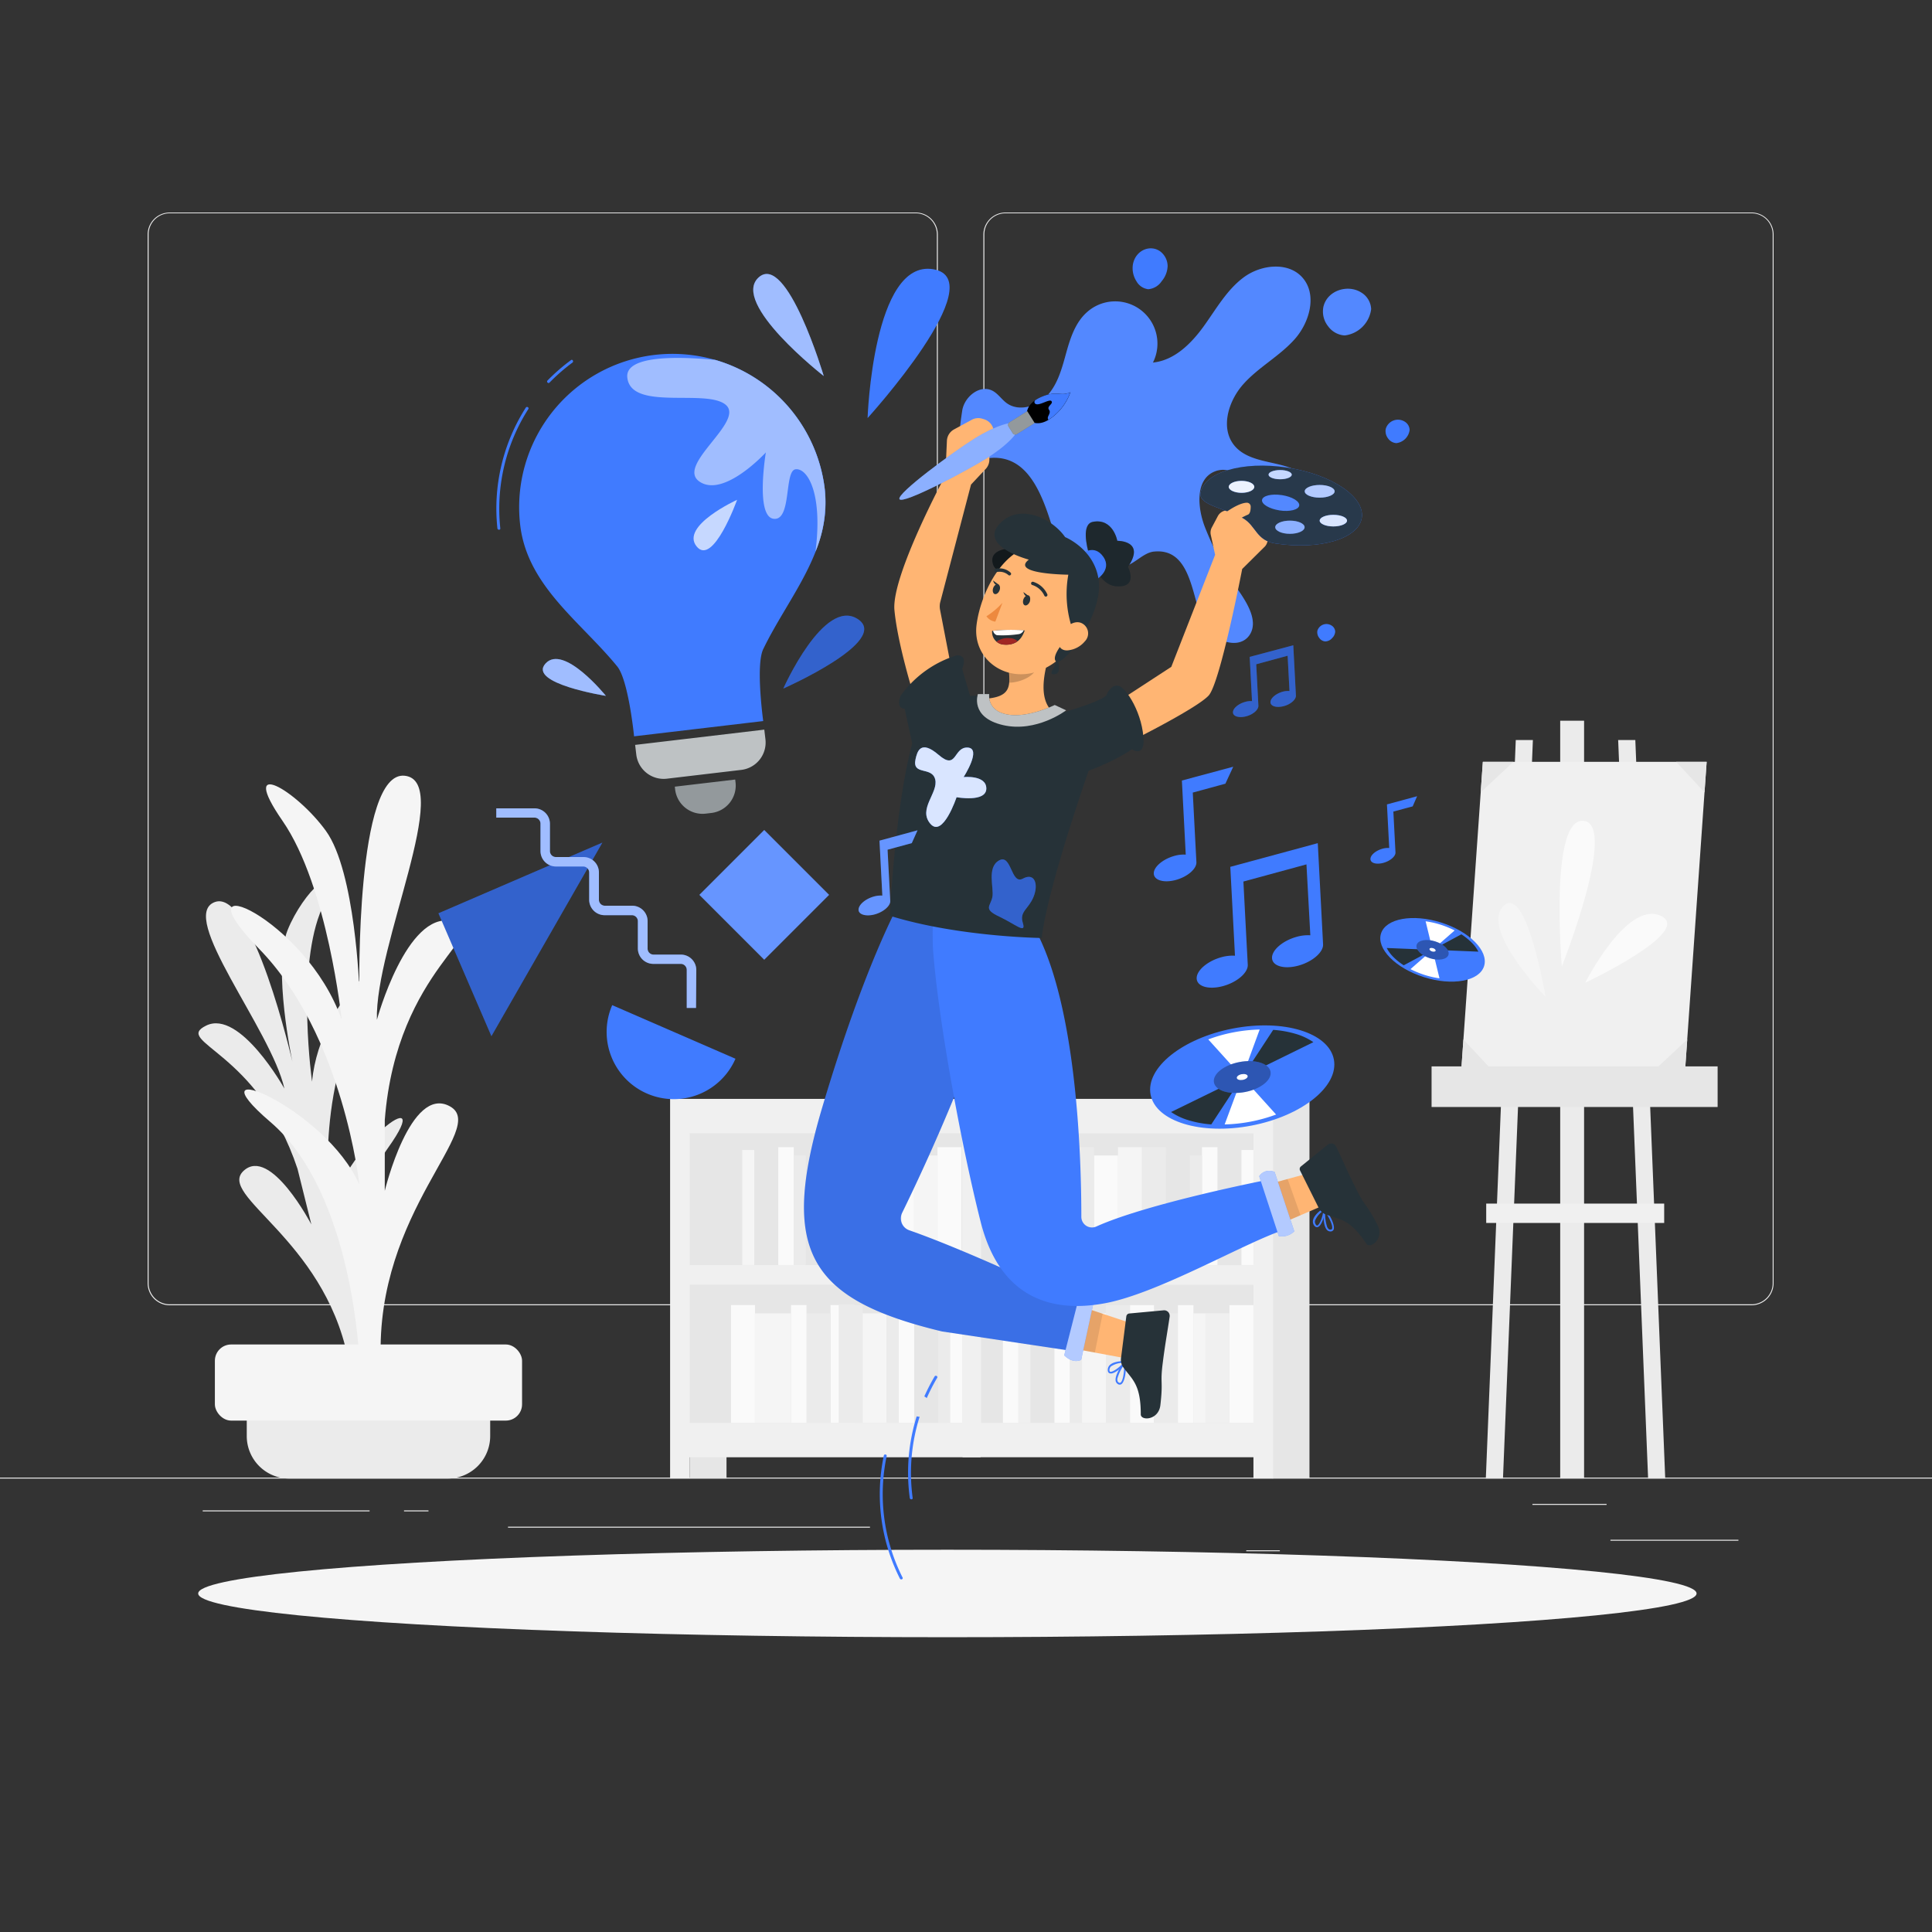 <svg xmlns="http://www.w3.org/2000/svg" viewBox="0 0 500 500"><rect x="0" y="0" width="500" height="500" fill="#333333" stroke="none"/><g id="freepik--background-complete--inject-71"><rect x="416.78" y="398.49" width="33.12" height="0.25" style="fill:#ebebeb"></rect><rect x="322.53" y="401.21" width="8.69" height="0.25" style="fill:#ebebeb"></rect><rect x="396.59" y="389.21" width="19.19" height="0.25" style="fill:#ebebeb"></rect><rect x="52.46" y="390.89" width="43.19" height="0.25" style="fill:#ebebeb"></rect><rect x="104.56" y="390.89" width="6.33" height="0.25" style="fill:#ebebeb"></rect><rect x="131.47" y="395.11" width="93.68" height="0.25" style="fill:#ebebeb"></rect><path d="M237,337.8H43.92a5.71,5.71,0,0,1-5.71-5.71V60.66A5.71,5.71,0,0,1,43.92,55H237a5.71,5.71,0,0,1,5.71,5.71V332.09A5.71,5.71,0,0,1,237,337.8ZM43.92,55.2a5.47,5.47,0,0,0-5.46,5.46V332.09a5.47,5.47,0,0,0,5.46,5.46H237a5.47,5.47,0,0,0,5.46-5.46V60.66A5.47,5.47,0,0,0,237,55.2Z" style="fill:#ebebeb"></path><path d="M453.31,337.8H260.21a5.72,5.72,0,0,1-5.71-5.71V60.66A5.72,5.72,0,0,1,260.21,55h193.1A5.71,5.71,0,0,1,459,60.66V332.09A5.71,5.71,0,0,1,453.31,337.8ZM260.21,55.2a5.47,5.47,0,0,0-5.46,5.46V332.09a5.47,5.47,0,0,0,5.46,5.46h193.1a5.47,5.47,0,0,0,5.46-5.46V60.66a5.47,5.47,0,0,0-5.46-5.46Z" style="fill:#ebebeb"></path><rect y="382.4" width="500" height="0.25" style="fill:#ebebeb"></rect><rect x="251.51" y="290.46" width="75.81" height="81.59" style="fill:#e6e6e6"></rect><rect x="329.36" y="284.39" width="9.53" height="98.25" style="fill:#e6e6e6"></rect><rect x="263.57" y="296.89" width="6.21" height="30.49" style="fill:#fafafa"></rect><rect x="289.33" y="296.89" width="6.21" height="30.49" style="fill:#f5f5f5"></rect><rect x="269.78" y="299.03" width="6.21" height="28.35" style="fill:#f5f5f5"></rect><rect x="283.12" y="299.03" width="6.21" height="28.35" style="fill:#fafafa"></rect><rect x="279.1" y="296.89" width="4.01" height="30.49" style="fill:#ebebeb"></rect><rect x="276" y="299.03" width="3.11" height="28.35" style="fill:#fafafa"></rect><rect x="295.54" y="296.89" width="6.21" height="30.49" style="fill:#ebebeb"></rect><rect x="301.75" y="299.03" width="6.21" height="28.35" style="fill:#e6e6e6"></rect><rect x="315.08" y="299.03" width="6.21" height="28.35" style="fill:#e6e6e6"></rect><rect x="311.07" y="296.89" width="4.01" height="30.49" style="fill:#fafafa"></rect><rect x="307.96" y="299.03" width="3.11" height="28.35" style="fill:#ebebeb"></rect><rect x="321.29" y="297.61" width="3.11" height="29.77" style="fill:#fafafa"></rect><rect x="318.19" y="337.75" width="6.21" height="30.49" transform="translate(642.58 706) rotate(180)" style="fill:#fafafa"></rect><rect x="292.43" y="337.75" width="6.21" height="30.49" transform="translate(591.08 706) rotate(180)" style="fill:#fafafa"></rect><rect x="311.98" y="339.9" width="6.21" height="28.35" transform="translate(630.16 708.14) rotate(180)" style="fill:#f0f0f0"></rect><rect x="298.64" y="339.9" width="6.21" height="28.35" transform="translate(603.5 708.14) rotate(180)" style="fill:#ebebeb"></rect><rect x="304.86" y="337.75" width="4.01" height="30.49" transform="translate(613.72 706) rotate(180)" style="fill:#fafafa"></rect><rect x="308.87" y="339.9" width="3.11" height="28.35" transform="translate(620.84 708.14) rotate(180)" style="fill:#f5f5f5"></rect><rect x="286.22" y="337.75" width="6.21" height="30.49" transform="translate(578.65 706) rotate(180)" style="fill:#ebebeb"></rect><rect x="280.01" y="339.9" width="6.21" height="28.35" transform="translate(566.23 708.14) rotate(180)" style="fill:#f5f5f5"></rect><rect x="266.68" y="339.9" width="6.21" height="28.35" transform="translate(539.57 708.14) rotate(180)" style="fill:#e6e6e6"></rect><rect x="272.89" y="337.75" width="4.01" height="30.49" transform="translate(549.79 706) rotate(180)" style="fill:#fafafa"></rect><rect x="259.56" y="337.75" width="4.01" height="30.49" transform="translate(523.13 706) rotate(180)" style="fill:#fafafa"></rect><rect x="276.9" y="339.9" width="3.11" height="28.35" transform="translate(556.91 708.14) rotate(180)" style="fill:#ebebeb"></rect><rect x="263.57" y="338.48" width="3.11" height="29.77" transform="translate(530.25 706.72) rotate(180)" style="fill:#f0f0f0"></rect><path d="M326.93,284.39H249.11v92.75h75.28v5.51h5.08V284.39Zm-2.54,83.86H253.9V332.49h70.49Zm0-40.84H253.9V293.29h70.49Z" style="fill:#f0f0f0"></path><rect x="175.58" y="290.46" width="75.81" height="81.59" transform="translate(426.96 662.52) rotate(180)" style="fill:#e6e6e6"></rect><rect x="178.49" y="376.14" width="9.53" height="6.5" transform="translate(366.51 758.79) rotate(180)" style="fill:#e6e6e6"></rect><rect x="242.62" y="296.89" width="6.21" height="30.49" transform="translate(491.45 624.27) rotate(180)" style="fill:#fafafa"></rect><rect x="216.86" y="296.89" width="6.21" height="30.49" transform="translate(439.94 624.27) rotate(180)" style="fill:#f5f5f5"></rect><rect x="236.41" y="299.03" width="6.21" height="28.35" transform="translate(479.02 626.41) rotate(180)" style="fill:#f5f5f5"></rect><rect x="223.07" y="299.03" width="6.21" height="28.35" transform="translate(452.36 626.41) rotate(180)" style="fill:#fafafa"></rect><rect x="229.29" y="296.89" width="4.01" height="30.49" transform="translate(462.59 624.27) rotate(180)" style="fill:#ebebeb"></rect><rect x="233.3" y="299.03" width="3.11" height="28.35" transform="translate(469.71 626.41) rotate(180)" style="fill:#fafafa"></rect><rect x="214.75" y="296.89" width="6.21" height="30.49" transform="translate(435.7 624.27) rotate(180)" style="fill:#ebebeb"></rect><rect x="208.54" y="299.03" width="6.21" height="28.35" transform="translate(423.28 626.41) rotate(180)" style="fill:#e6e6e6"></rect><rect x="195.2" y="299.03" width="6.21" height="28.35" transform="translate(396.62 626.41) rotate(180)" style="fill:#e6e6e6"></rect><rect x="201.42" y="296.89" width="4.01" height="30.49" transform="translate(406.85 624.27) rotate(180)" style="fill:#fafafa"></rect><rect x="205.43" y="299.03" width="3.11" height="28.35" transform="translate(413.97 626.41) rotate(180)" style="fill:#ebebeb"></rect><rect x="192.1" y="297.61" width="3.11" height="29.77" transform="translate(387.3 624.99) rotate(180)" style="fill:#f5f5f5"></rect><rect x="189.18" y="337.75" width="6.21" height="30.49" style="fill:#fafafa"></rect><rect x="214.94" y="337.75" width="6.21" height="30.49" style="fill:#fafafa"></rect><rect x="195.39" y="339.9" width="6.21" height="28.35" style="fill:#f5f5f5"></rect><rect x="208.72" y="339.9" width="6.21" height="28.35" style="fill:#ebebeb"></rect><rect x="204.71" y="337.75" width="4.01" height="30.49" style="fill:#fafafa"></rect><rect x="201.6" y="339.9" width="3.11" height="28.35" style="fill:#f5f5f5"></rect><rect x="217.05" y="337.75" width="6.21" height="30.49" style="fill:#ebebeb"></rect><rect x="223.26" y="339.9" width="6.21" height="28.35" style="fill:#f5f5f5"></rect><rect x="236.59" y="339.9" width="6.21" height="28.35" style="fill:#e6e6e6"></rect><rect x="232.58" y="337.75" width="4.01" height="30.49" style="fill:#fafafa"></rect><rect x="245.09" y="337.75" width="4.01" height="30.49" style="fill:#fafafa"></rect><rect x="229.47" y="339.9" width="3.11" height="28.35" style="fill:#ebebeb"></rect><rect x="242.81" y="338.48" width="3.11" height="29.77" style="fill:#ebebeb"></rect><path d="M173.42,284.39v98.26h5.08v-5.51h75.28V284.39H173.42Zm5.08,48.1H249v35.76H178.5Zm0-39.2H249v34.12H178.5Z" style="fill:#f0f0f0"></path><rect x="403.78" y="186.52" width="6.18" height="196.12" style="fill:#ebebeb"></rect><polygon points="388.97 382.65 384.53 382.65 392.28 191.52 396.71 191.52 388.97 382.65" style="fill:#ebebeb"></polygon><polygon points="426.53 382.65 430.96 382.65 423.22 191.52 418.78 191.52 426.53 382.65" style="fill:#ebebeb"></polygon><polygon points="436.1 276.92 378.18 276.92 383.76 197.16 441.68 197.16 436.1 276.92" style="fill:#f0f0f0"></polygon><polygon points="383.2 205.07 391.66 197.16 383.76 197.16 383.2 205.07" style="fill:#e6e6e6"></polygon><polygon points="433.77 197.16 441.13 205.07 441.68 197.16 433.77 197.16" style="fill:#e6e6e6"></polygon><polygon points="378.18 276.92 386.09 276.92 378.73 269.01 378.18 276.92" style="fill:#e6e6e6"></polygon><polygon points="436.66 269.01 428.2 276.92 436.1 276.92 436.66 269.01" style="fill:#e6e6e6"></polygon><path d="M400,258s-16.94-17.41-10.94-23.48S400,258,400,258Z" style="fill:#f5f5f5"></path><path d="M404.2,250.13s-3.29-38.7,5.64-37.7S404.2,250.13,404.2,250.13Z" style="fill:#fafafa"></path><path d="M410.26,254.33S421,233,429.78,237,410.26,254.33,410.26,254.33Z" style="fill:#fafafa"></path><rect x="370.49" y="275.98" width="74.03" height="10.51" style="fill:#e6e6e6"></rect><rect x="384.63" y="311.49" width="46.06" height="5.01" style="fill:#f0f0f0"></rect><path d="M94.38,350.14s-7.28-34.39,6-53-12-.22-14.89,17.22c0,0-4.35-31.18,8.51-53.12s-11.2-3.93-13.24,18.68c0,0-3.94-27.82,2-43.46s-4.37-5.58-8.32,4.22,1.23,34.07,1.23,34.07-10.31-44.87-20.07-41.3,14.59,33,18,48.27c0,0-11.51-20.59-20.24-16.3S66.8,271.81,77,302.5l3.58,14.39S70,296.58,63.05,303,83.59,320.46,90,351.24Z" style="fill:#ebebeb"></path><path d="M63.86,360.65h63a0,0,0,0,1,0,0v11a11,11,0,0,1-11,11h-41a11,11,0,0,1-11-11v-11A0,0,0,0,1,63.86,360.65Z" style="fill:#ebebeb"></path><rect x="55.61" y="347.95" width="79.5" height="19.7" rx="4.21" style="fill:#f5f5f5"></rect><path d="M93,352.12s-1.53-43.36-23-61.73,14.29-3.82,23,16.2c0,0-4.08-38.65-26-61.09s12.25-8,21.43,18.43c0,0-3.57-34.5-15.3-51.47s3.57-8,11.22,2.58S93,256.21,93,256.21s-1-56.82,11.74-55.45S97,244.6,97.54,263.93c0,0,7.66-28.09,19.39-25.56s-14.28,11.72-17.35,51.51v18.3s6.64-27.48,16.84-21.87-19.39,27-17.86,65.81Z" style="fill:#f5f5f5"></path></g><g id="freepik--Shadow--inject-71"><ellipse id="freepik--path--inject-71" cx="245.18" cy="412.39" rx="193.89" ry="11.32" style="fill:#f5f5f5"></ellipse></g><g id="freepik--Elements--inject-71"><polygon points="127.18 268.16 113.47 236.36 155.89 218.07 127.18 268.16" style="fill:#407BFF"></polygon><polygon points="127.18 268.16 113.47 236.36 155.89 218.07 127.18 268.16" style="opacity:0.2"></polygon><path d="M190.34,274a17.39,17.39,0,1,1-31.9-13.87Z" style="fill:#407BFF"></path><path d="M180.13,260.85h-2.4V251a1.56,1.56,0,0,0-1.55-1.55h-7.1a4,4,0,0,1-4-3.95v-7.1a1.56,1.56,0,0,0-1.55-1.55h-7.1a4,4,0,0,1-3.95-3.95v-7.1a1.56,1.56,0,0,0-1.55-1.55h-7.1a4,4,0,0,1-3.95-4v-7.1a1.56,1.56,0,0,0-1.56-1.55h-9.88v-2.4h9.88a4,4,0,0,1,4,3.95v7.1a1.54,1.54,0,0,0,1.55,1.55H151a4,4,0,0,1,4,3.95v7.1a1.54,1.54,0,0,0,1.55,1.55h7.1a4,4,0,0,1,3.95,4v7.1a1.54,1.54,0,0,0,1.55,1.55h7.1a4,4,0,0,1,3.95,4Z" style="fill:#407BFF"></path><g style="opacity:0.5"><path d="M180.13,260.85h-2.4V251a1.56,1.56,0,0,0-1.55-1.55h-7.1a4,4,0,0,1-4-3.95v-7.1a1.56,1.56,0,0,0-1.55-1.55h-7.1a4,4,0,0,1-3.95-3.95v-7.1a1.56,1.56,0,0,0-1.55-1.55h-7.1a4,4,0,0,1-3.95-4v-7.1a1.56,1.56,0,0,0-1.56-1.55h-9.88v-2.4h9.88a4,4,0,0,1,4,3.95v7.1a1.54,1.54,0,0,0,1.55,1.55H151a4,4,0,0,1,4,3.95v7.1a1.54,1.54,0,0,0,1.55,1.55h7.1a4,4,0,0,1,3.95,4v7.1a1.54,1.54,0,0,0,1.55,1.55h7.1a4,4,0,0,1,3.95,4Z" style="fill:#fff"></path></g><rect x="185.91" y="219.72" width="23.74" height="23.74" transform="translate(221.69 -72.02) rotate(45)" style="fill:#407BFF"></rect><rect x="185.91" y="219.72" width="23.74" height="23.74" transform="translate(221.69 -72.02) rotate(45)" style="fill:#fff;opacity:0.2"></rect><path d="M274.84,145.33c-3.78-13.23-7-29.63-20.83-26.46-7.55,1.74-5.51-8.85-5-12.51s4.58-6.94,7.85-5.23c1.43.75,2.34,2.22,3.64,3.18,3.23,2.37,8.08.86,10.72-2.15s3.67-7.06,4.74-10.92,2.4-7.88,5.42-10.51a10.93,10.93,0,0,1,17,13.1c5.49-.54,9.85-4.84,13.09-9.31s6-9.49,10.43-12.76,11.4-4.08,15.1,0c3.95,4.36,2,11.58-1.92,16S325.72,95,321.78,99.41s-6.06,11.51-2.24,16c2.91,3.42,7.9,3.85,12.25,5s9,3.66,10.82,7.9-.31,10.25-4.87,11c-5.2.86-8.9-4.73-11.39-9.38s-7.13-9.89-12-7.91c-5.09,2.06-4.48,9.47-2.45,14.58a82.5,82.5,0,0,0,8.81,16.5c2.37,3.44,5,8,2.57,11.39-2.75,3.74-9.1,1.44-11.44-2.56-3.46-6-3-20.25-13.23-19.18-2.67.28-4.9,3.11-7.51,3.83C286.43,147.84,276.12,149.81,274.84,145.33Z" style="fill:#407BFF"></path><path d="M274.84,145.33c-3.78-13.23-7-29.63-20.83-26.46-7.55,1.74-5.51-8.85-5-12.51s4.58-6.94,7.85-5.23c1.43.75,2.34,2.22,3.64,3.18,3.23,2.37,8.08.86,10.72-2.15s3.67-7.06,4.74-10.92,2.4-7.88,5.42-10.51a10.93,10.93,0,0,1,17,13.1c5.49-.54,9.85-4.84,13.09-9.31s6-9.49,10.43-12.76,11.4-4.08,15.1,0c3.95,4.36,2,11.58-1.92,16S325.72,95,321.78,99.41s-6.06,11.51-2.24,16c2.91,3.42,7.9,3.85,12.25,5s9,3.66,10.82,7.9-.31,10.25-4.87,11c-5.2.86-8.9-4.73-11.39-9.38s-7.13-9.89-12-7.91c-5.09,2.06-4.48,9.47-2.45,14.58a82.5,82.5,0,0,0,8.81,16.5c2.37,3.44,5,8,2.57,11.39-2.75,3.74-9.1,1.44-11.44-2.56-3.46-6-3-20.25-13.23-19.18-2.67.28-4.9,3.11-7.51,3.83C286.43,147.84,276.12,149.81,274.84,145.33Z" style="fill:#fff;opacity:0.1"></path><path d="M358.63,111a3.12,3.12,0,0,0,.61,2.48,2.85,2.85,0,0,0,2.12,1.2,3.91,3.91,0,0,0,3.45-3.42,2.62,2.62,0,0,0-1.27-2.14A3.29,3.29,0,0,0,358.63,111Z" style="fill:#407BFF"></path><path d="M340.94,163.23a2.3,2.3,0,0,0,.46,1.83A2.06,2.06,0,0,0,343,166a2.45,2.45,0,0,0,1.77-.88,2.51,2.51,0,0,0,.78-1.65,1.94,1.94,0,0,0-.94-1.58A2.45,2.45,0,0,0,340.94,163.23Z" style="fill:#407BFF"></path><path d="M293.2,68.41a6.24,6.24,0,0,0,.89,4.34,4.06,4.06,0,0,0,3.08,2.1,4.64,4.64,0,0,0,3.49-2.1,6.38,6.38,0,0,0,1.52-3.89,4.84,4.84,0,0,0-1.84-3.74C297.79,63.18,293.9,64.67,293.2,68.41Z" style="fill:#407BFF"></path><path d="M342.49,79.44a6.14,6.14,0,0,0,1.23,5A5.73,5.73,0,0,0,348,86.81,7.84,7.84,0,0,0,354.85,80a5.27,5.27,0,0,0-2.53-4.28C348.8,73.47,343.45,75.17,342.49,79.44Z" style="fill:#407BFF"></path><path d="M342.49,79.44a6.14,6.14,0,0,0,1.23,5A5.73,5.73,0,0,0,348,86.81,7.84,7.84,0,0,0,354.85,80a5.27,5.27,0,0,0-2.53-4.28C348.8,73.47,343.45,75.17,342.49,79.44Z" style="fill:#fff;opacity:0.1"></path><path d="M224.53,108.2s1.41-41.18,17-38.52S224.53,108.2,224.53,108.2Z" style="fill:#407BFF"></path><path d="M213.19,97.32S189,78.48,196.32,71.81,213.19,97.32,213.19,97.32Z" style="fill:#407BFF"></path><path d="M213.19,97.32S189,78.48,196.32,71.81,213.19,97.32,213.19,97.32Z" style="fill:#fff;opacity:0.5"></path><path d="M202.72,178.2s10.51-23.65,19.25-18S202.72,178.2,202.72,178.2Z" style="fill:#407BFF"></path><path d="M202.72,178.2s10.51-23.65,19.25-18S202.72,178.2,202.72,178.2Z" style="opacity:0.2"></path><path d="M156.81,180.09s-10.93-13.54-15.63-8.37S156.81,180.09,156.81,180.09Z" style="fill:#407BFF"></path><path d="M156.81,180.09s-10.93-13.54-15.63-8.37S156.81,180.09,156.81,180.09Z" style="fill:#fff;opacity:0.5"></path></g><g id="freepik--light-bulb--inject-71"><path d="M213.45,126.61a39.68,39.68,0,1,0-78.82,9.31c1.87,15.78,15.69,25,25.11,36.55,2.92,3.58,4.36,18.09,4.36,18.09l33.42-3.95s-2-14.45,0-18.61C204,154.57,215.31,142.4,213.45,126.61Z" style="fill:#407BFF"></path><path d="M164.81,190.79h33.66a0,0,0,0,1,0,0v2.51a7.14,7.14,0,0,1-7.14,7.14H171.95a7.14,7.14,0,0,1-7.14-7.14v-2.51A0,0,0,0,1,164.81,190.79Z" transform="translate(-21.69 22.65) rotate(-6.74)" style="fill:#263238"></path><path d="M175.07,202.62H190.8a0,0,0,0,1,0,0v.73a7.14,7.14,0,0,1-7.14,7.14H182.2a7.14,7.14,0,0,1-7.14-7.14v-.73a0,0,0,0,1,0,0Z" transform="translate(-22.96 22.88) rotate(-6.73)" style="fill:#263238"></path><path d="M175.07,202.62H190.8a0,0,0,0,1,0,0v.73a7.14,7.14,0,0,1-7.14,7.14H182.2a7.14,7.14,0,0,1-7.14-7.14v-.73a0,0,0,0,1,0,0Z" transform="translate(-22.96 22.88) rotate(-6.73)" style="fill:#fff;opacity:0.5"></path><path d="M213.45,126.61a39.69,39.69,0,0,0-28.33-33.46c-9.31-.9-23.47-1.31-22.77,4.59,1,8.76,20.55,2.73,25.51,7.06s-13.12,15.62-6.8,19.86,17.14-7.57,17.14-7.57-2.76,16.56,2,17.17,2.69-12.45,5.7-12.81,7.09,6.07,5.15,21.3A33.16,33.16,0,0,0,213.45,126.61Z" style="fill:#407BFF"></path><path d="M213.45,126.61a39.69,39.69,0,0,0-28.33-33.46c-9.31-.9-23.47-1.31-22.77,4.59,1,8.76,20.55,2.73,25.51,7.06s-13.12,15.62-6.8,19.86,17.14-7.57,17.14-7.57-2.76,16.56,2,17.17,2.69-12.45,5.7-12.81,7.09,6.07,5.15,21.3A33.16,33.16,0,0,0,213.45,126.61Z" style="fill:#fff;opacity:0.5"></path><path d="M190.76,129.35S176,136.08,180.27,141.4,190.76,129.35,190.76,129.35Z" style="fill:#407BFF"></path><path d="M190.76,129.35S176,136.08,180.27,141.4,190.76,129.35,190.76,129.35Z" style="fill:#fff;opacity:0.7"></path><path d="M147.78,93.19a50.2,50.2,0,0,0-6.09,5.29c-.33.35.2.88.53.53a49.36,49.36,0,0,1,5.93-5.17c.39-.29,0-.94-.37-.65Z" style="fill:#407BFF"></path><path d="M136.08,105.49a48.53,48.53,0,0,0-7.35,31.25c.05.47.8.48.75,0a47.89,47.89,0,0,1,7.25-30.87c.26-.41-.39-.78-.65-.38Z" style="fill:#407BFF"></path><g style="opacity:0.7"><path d="M164.81,190.79h33.66a0,0,0,0,1,0,0v2.51a7.14,7.14,0,0,1-7.14,7.14H171.95a7.14,7.14,0,0,1-7.14-7.14v-2.51A0,0,0,0,1,164.81,190.79Z" transform="translate(-21.69 22.65) rotate(-6.74)" style="fill:#fff"></path></g></g><g id="freepik--Character--inject-71"><polygon points="317.1 309.55 338.47 303.69 343.21 311.65 323.46 320.14 317.1 309.55" style="fill:#ffb573"></polygon><path d="M344.5,315.35c.54,1.09.9,2.31.62,2.91a.88.88,0,0,1-.92.43,1.18,1.18,0,0,1-.81-.41c-1.13-1.26-.91-5.2-.9-5.37a.23.23,0,0,1,.16-.21.25.25,0,0,1,.26.09A17.66,17.66,0,0,1,344.5,315.35Zm-1,2.24a1.15,1.15,0,0,0,.25.37.63.63,0,0,0,.49.27c.34,0,.43-.09.47-.19.37-.69-.72-2.91-1.74-4.44A10.59,10.59,0,0,0,343.49,317.59Z" style="fill:#407BFF"></path><path d="M342.92,312.82a.15.15,0,0,1,0,.09c.05,1.28-.8,4.34-1.88,4.65-.24.09-.62.06-1-.49a1.72,1.72,0,0,1-.22-1.33c.36-1.58,2.61-3,2.72-3.06a.24.24,0,0,1,.23,0A.25.25,0,0,1,342.92,312.82Zm-2.48,3.92.05.12c.22.36.38.31.44.3.62-.24,1.42-2.37,1.52-3.78a5.5,5.5,0,0,0-2.11,2.51,1.19,1.19,0,0,0,.1.85Z" style="fill:#407BFF"></path><path d="M341.23,312.5l-4.78-9.58a.85.85,0,0,1,.23-1.05l6.93-5.62a1.43,1.43,0,0,1,2,.19,1.45,1.45,0,0,1,.17.26c1.66,3.48,3,6.65,5.16,10.94,2.53,5.07,2.5,3.48,5.56,9.41,1.84,3.57-1.92,6.26-2.88,4.84-4.36-6.54-6.82-6.21-10.66-7.65A3.51,3.51,0,0,1,341.23,312.5Z" style="fill:#263238"></path><polygon points="331.93 316.5 336.57 314.5 333.23 305.13 328.8 306.34 331.93 316.5" style="opacity:0.1"></polygon><polygon points="271.72 335.44 292.74 342.45 292.25 351.7 271.12 347.78 271.72 335.44" style="fill:#ffb573"></polygon><path d="M291.27,355.48c-.15,1.21-.53,2.43-1.1,2.77a.87.87,0,0,1-1-.15,1.18,1.18,0,0,1-.45-.79c-.24-1.68,2.13-4.83,2.23-5a.24.24,0,0,1,.26-.08.23.23,0,0,1,.16.21A16.84,16.84,0,0,1,291.27,355.48Zm-2.09,1.31a1.7,1.7,0,0,0,0,.45.66.66,0,0,0,.27.49c.26.21.41.16.5.11.69-.37,1-2.82,1-4.66A10.8,10.8,0,0,0,289.18,356.79Z" style="fill:#407BFF"></path><path d="M291.37,352.51a.29.29,0,0,1,0,.09c-.67,1.1-3.08,3.17-4.14,2.82-.26-.06-.56-.29-.54-.94a1.74,1.74,0,0,1,.55-1.23c1.18-1.11,3.84-1,4-1a.23.23,0,0,1,.2.13A.29.29,0,0,1,291.37,352.51Zm-4.25,1.87,0,.13c0,.42.14.47.2.5.65.14,2.5-1.18,3.36-2.3a5.59,5.59,0,0,0-3.15.91,1.3,1.3,0,0,0-.39.76Z" style="fill:#407BFF"></path><path d="M290.14,351.3l1.35-10.62a.86.86,0,0,1,.77-.75l8.89-.82a1.43,1.43,0,0,1,1.56,1.29,1.5,1.5,0,0,1,0,.3c-.55,3.82-1.19,7.2-1.79,12-.72,5.63.14,4.29-.61,10.91-.45,4-5.07,4.15-5.08,2.43,0-7.86-2.22-9-4.61-12.29A3.46,3.46,0,0,1,290.14,351.3Z" style="fill:#263238"></path><polygon points="278.3 349.11 283.35 350.04 285.37 339.99 281.43 338.68 278.3 349.11" style="opacity:0.1"></polygon><path d="M232.68,233.91s-8.88,15.67-19.88,52.67-3.67,49.67,31,58l33.33,5,2.67-12s-28.12-13.48-44.42-19.16a3.29,3.29,0,0,1-1.9-4.56c5.44-11.1,22.52-47.3,28.65-76.28Z" style="fill:#407BFF"></path><path d="M232.68,233.91s-8.88,15.67-19.88,52.67-3.67,49.67,31,58l33.33,5,2.67-12S251.42,324,235.15,318.34a3.07,3.07,0,0,1-1.77-4.27c5.32-10.84,22.58-47.32,28.75-76.49Z" style="opacity:0.1"></path><path d="M279.24,335.75l-3.82,15s2,2.25,4.38,1.19l3.31-15.32A2.59,2.59,0,0,0,279.24,335.75Z" style="fill:#407BFF"></path><path d="M279.24,335.75l-3.82,15s2,2.25,4.38,1.19l3.31-15.32A2.59,2.59,0,0,0,279.24,335.75Z" style="fill:#fff;opacity:0.6"></path><path d="M241.46,245.58c1.28,17.89,7.34,51,12.34,70.67s18.33,23.66,32.33,21,36.67-16,46.33-19l-4-13s-31.38,6.12-44.73,12.17a2.75,2.75,0,0,1-3.88-2.52c0-14.41-1-58.24-13.72-77.32L241.46,235S241.28,242.94,241.46,245.58Z" style="fill:#407BFF"></path><path d="M325.88,304.41l5.08,15.5a4.53,4.53,0,0,0,4-1.25l-5.08-15.33A3.1,3.1,0,0,0,325.88,304.41Z" style="fill:#407BFF"></path><path d="M325.88,304.41l5.08,15.5a4.53,4.53,0,0,0,4-1.25l-5.08-15.33A3.1,3.1,0,0,0,325.88,304.41Z" style="fill:#fff;opacity:0.6"></path><path d="M246.3,173.41l-3-15.54a4.68,4.68,0,0,1,0-1.9l8-30.56,3.92-4.18a3.54,3.54,0,0,0,.83-2.27v-2.63a3.56,3.56,0,0,1,.18-1.13L257,113a3.52,3.52,0,0,0-2.28-4.48l-.48-.15a3.51,3.51,0,0,0-2.73.26l-4.62,2.51a3.53,3.53,0,0,0-1.83,2.93l-.41,9s-14,26-13.17,34.83,5,22.08,5,22.08A12.1,12.1,0,0,0,246.3,173.41Z" style="fill:#ffb573"></path><path d="M288.3,182.25l14.83-9.67,11.34-29-1.12-5.16a2.79,2.79,0,0,1,.27-1.92l1.55-2.92a2.83,2.83,0,0,1,2.49-1.5H318a2.8,2.8,0,0,0,1.51-.44l1.73-1.09a2.82,2.82,0,0,1,4,1.06l2.51,6.62a2.82,2.82,0,0,1-.68,3.48l-5.59,5.54S315.8,176.74,312.8,180s-19.34,11.42-19.34,11.42Z" style="fill:#ffb573"></path><path d="M251.3,180.91,249,173.08s1.67-3.5-1.33-3.5A27.91,27.91,0,0,0,233.13,180s-1.5,3.26,1,3.42l2.5,11.5S251.46,188.75,251.3,180.91Z" style="fill:#263238"></path><path d="M273.8,184.75s10.5-2.85,12.5-4.76c0,0,1.09-2.86,3.09-2.53s6.57,7.45,6.57,14.62c0,0,0,3.67-3,1.83,0,0-5.83,4.17-16.5,7.34C276.46,201.25,269.8,190.91,273.8,184.75Z" style="fill:#263238"></path><path d="M259.61,186.38c4.38.6,8.75-.79,11.59-2a3.06,3.06,0,0,0,.45-1c-3.15-4.1-.93-11.69.92-16.81l-11.47,7.07c.39,4.27.18,6.7-6,7.19a4.38,4.38,0,0,0-1.2,1.31C254.53,184,256,185.89,259.61,186.38Z" style="fill:#ffb573"></path><path d="M267.92,169.43l-6.75,4.24a16.58,16.58,0,0,1,.06,3c2.31,0,6.16-1.34,7-3.72A7.11,7.11,0,0,0,267.92,169.43Z" style="opacity:0.2;isolation:isolate"></path><path d="M267.18,142s-11.67-1.63-10.26,3.81S267.18,142,267.18,142Z" style="fill:#263238"></path><path d="M267.18,142s-11.67-1.63-10.26,3.81S267.18,142,267.18,142Z" style="opacity:0.5"></path><path d="M281.84,143.49c-.58-2.07-2-7.86,1-8.44,5.26-1,6.32,4.91,6.32,4.91s7.43-.13,2.77,6.75c0,0,2.94,5.62-3.32,5C284.91,151.29,282.53,145.91,281.84,143.49Z" style="fill:#263238"></path><path d="M281.84,143.49c-.58-2.07-2-7.86,1-8.44,5.26-1,6.32,4.91,6.32,4.91s7.43-.13,2.77,6.75c0,0,2.94,5.62-3.32,5C284.91,151.29,282.53,145.91,281.84,143.49Z" style="opacity:0.2"></path><path d="M280,143.33s3.18-2.68,5.56.8-2,6-2,6S282.38,145,280,143.33Z" style="fill:#407BFF"></path><path d="M273.41,169.66s1.8,4.69-.47,4.83S273.75,172.76,273.41,169.66Z" style="fill:#263238"></path><path d="M280.89,158.58c-3.71,8.31-5.11,11.89-11,14.63-8.93,4.13-18.32-2.26-17.16-11.5,1.06-8.32,7-20.55,16.56-20.74a12.41,12.41,0,0,1,11.64,17.61Z" style="fill:#ffb573"></path><path d="M258.69,152.78c-.27.7-.85,1.11-1.29.95s-.61-.88-.36-1.57.85-1.11,1.29-.93S258.94,152.09,258.69,152.78Z" style="fill:#263238"></path><path d="M258.52,151.34,257,150.23S257.4,151.85,258.52,151.34Z" style="fill:#263238"></path><path d="M259.43,156a19.81,19.81,0,0,1-4.14,3.49,3.26,3.26,0,0,0,2.3,1.39Z" style="fill:#ed893e"></path><path d="M270.67,154.4a.44.44,0,0,1-.42-.3,5.13,5.13,0,0,0-3.09-2.7.43.43,0,0,1-.3-.54.42.42,0,0,1,.53-.29h0a5.93,5.93,0,0,1,3.67,3.27.43.43,0,0,1-.28.54h0A.19.19,0,0,1,270.67,154.4Z" style="fill:#263238"></path><path d="M257.67,148.05a.43.43,0,0,1,0-.84,4.23,4.23,0,0,1,3.88,1,.41.41,0,0,1,0,.59l0,0a.42.42,0,0,1-.6,0h0a3.5,3.5,0,0,0-3.06-.74A.36.36,0,0,1,257.67,148.05Z" style="fill:#263238"></path><path d="M266.51,155.71c-.27.68-.85,1.11-1.29.95s-.61-.88-.36-1.57.85-1.11,1.3-1S266.72,155,266.51,155.71Z" style="fill:#263238"></path><path d="M266.33,154.33l-1.48-1.11S265.22,154.79,266.33,154.33Z" style="fill:#263238"></path><path d="M277.75,163.41a28.19,28.19,0,0,1-1.27-14.68s-15.08-.12-10.22-3.9c0,0-12.71-3.34-7.74-9.06S272.19,134,275.65,139c0,0,7.69,3.1,8.7,11.24,1.19,9.59-10.56,24.19-11.33,20.43C272.57,168.45,277.75,163.41,277.75,163.41Z" style="fill:#263238"></path><path d="M280.74,166a6.53,6.53,0,0,1-4.4,2.31c-2.29.18-3-2-2-3.91.92-1.74,3.2-3.93,5.32-3.24a2.93,2.93,0,0,1,1.77,3.76A3,3,0,0,1,280.74,166Z" style="fill:#ffb573"></path><path d="M273.48,183.2a15.47,15.47,0,0,1-12.31,3.32c-5.62-1.08-6.3-4.49-6.17-6.52-10.51-.1-14.95,2.75-14.95,2.75C232.3,193.5,230.3,237,230.3,237c17.75,5.5,39.29,5.75,39.29,5.75C271.34,228,284,193,284,193S282.47,187,273.48,183.2Z" style="fill:#263238"></path><path d="M253.08,179.62l2.93,0s-.71,4.29,4.66,5.29,12.3-2.46,12.3-2.46l2.95,1.38s-7.65,5.83-16.32,3.83S253.08,179.62,253.08,179.62Z" style="fill:#263238"></path><path d="M253.08,179.62l2.93,0s-.71,4.29,4.66,5.29,12.3-2.46,12.3-2.46l2.95,1.38s-7.65,5.83-16.32,3.83S253.08,179.62,253.08,179.62Z" style="fill:#fff;opacity:0.7"></path><path d="M265.87,108.3c-.09-.15-1.1-3.41,3.31-5.43s5.24-.11,7.84-1.37a13.94,13.94,0,0,1-4.71,6.49C268.61,110.9,266.24,108.9,265.87,108.3Z"></path><path d="M255.38,118.59c-5.39,3.37-21.71,12-22.59,10.6s14-12.31,19.4-15.68,10.46-5,11.34-3.56S260.76,115.22,255.38,118.59Z" style="fill:#407BFF"></path><path d="M255.38,118.59c-5.39,3.37-21.71,12-22.59,10.6s14-12.31,19.4-15.68,10.46-5,11.34-3.56S260.76,115.22,255.38,118.59Z" style="fill:#fff;opacity:0.4"></path><path d="M262.32,106.46H266a0,0,0,0,1,0,0v5.4a.81.81,0,0,1-.81.81h-2a.81.81,0,0,1-.81-.81v-5.4A0,0,0,0,1,262.32,106.46Z" transform="translate(216.85 -172.47) rotate(57.95)" style="fill:#263238"></path><path d="M262.32,106.46H266a0,0,0,0,1,0,0v5.4a.81.81,0,0,1-.81.81h-2a.81.81,0,0,1-.81-.81v-5.4A0,0,0,0,1,262.32,106.46Z" transform="translate(216.85 -172.47) rotate(57.95)" style="fill:#fff;opacity:0.5"></path><path d="M277,101.5c-2.6,1.26-3.43-.65-7.84,1.37a8.84,8.84,0,0,0-1.24.7.62.62,0,0,0-.1.81c.78,1,3.74-1.27,4.3-.56s-1.32,1.31-.63,2.24-.81,1.81-.15,2.58a8.07,8.07,0,0,0,.95-.65A13.94,13.94,0,0,0,277,101.5Z" style="fill:#407BFF"></path><path d="M333.06,121c-11.53-1.75-21.55,1.23-22.38,6.65-.47,3.09,6.55,3.94,11,6.46,3.37,1.91,3.41,5.79,8.38,6.54,11.53,1.75,21.55-1.23,22.37-6.65S344.6,122.76,333.06,121Zm-1.94,11.09c-2.66-.41-4.68-1.62-4.51-2.71s2.45-1.65,5.12-1.25,4.68,1.62,4.51,2.71S333.79,132.5,331.12,132.1Z" style="fill:#407BFF"></path><path d="M333.06,121c-11.53-1.75-21.55,1.23-22.38,6.65-.47,3.09,6.55,3.94,11,6.46,3.37,1.91,3.41,5.79,8.38,6.54,11.53,1.75,21.55-1.23,22.37-6.65S344.6,122.76,333.06,121Zm-1.94,11.09c-2.66-.41-4.68-1.62-4.51-2.71s2.45-1.65,5.12-1.25,4.68,1.62,4.51,2.71S333.79,132.5,331.12,132.1Z" style="fill:#263238;opacity:0.9"></path><path d="M324.61,126c0,.85-1.47,1.54-3.29,1.54S318,126.84,318,126s1.47-1.55,3.29-1.55S324.61,125.13,324.61,126Z" style="fill:#407BFF"></path><path d="M324.61,126c0,.85-1.47,1.54-3.29,1.54S318,126.84,318,126s1.47-1.55,3.29-1.55S324.61,125.13,324.61,126Z" style="fill:#fff;opacity:0.9"></path><path d="M334.3,122.84c0,.66-1.33,1.19-3,1.19s-3-.53-3-1.19,1.34-1.19,3-1.19S334.3,122.18,334.3,122.84Z" style="fill:#407BFF"></path><path d="M334.3,122.84c0,.66-1.33,1.19-3,1.19s-3-.53-3-1.19,1.34-1.19,3-1.19S334.3,122.18,334.3,122.84Z" style="fill:#fff;opacity:0.7"></path><ellipse cx="341.53" cy="127.15" rx="3.87" ry="1.64" style="fill:#407BFF"></ellipse><ellipse cx="341.53" cy="127.15" rx="3.87" ry="1.64" style="fill:#fff;opacity:0.6"></ellipse><path d="M348.61,134.74c0,.82-1.59,1.5-3.54,1.5s-3.54-.68-3.54-1.5,1.58-1.5,3.54-1.5S348.61,133.91,348.61,134.74Z" style="fill:#407BFF"></path><path d="M348.61,134.74c0,.82-1.59,1.5-3.54,1.5s-3.54-.68-3.54-1.5,1.58-1.5,3.54-1.5S348.61,133.91,348.61,134.74Z" style="fill:#fff;opacity:0.8"></path><path d="M337.63,136.44c0,.95-1.7,1.71-3.8,1.71s-3.8-.76-3.8-1.71,1.7-1.7,3.8-1.7S337.63,135.5,337.63,136.44Z" style="fill:#407BFF"></path><path d="M337.63,136.44c0,.95-1.7,1.71-3.8,1.71s-3.8-.76-3.8-1.71,1.7-1.7,3.8-1.7S337.63,135.5,337.63,136.44Z" style="fill:#fff;opacity:0.4"></path><path d="M316.37,133.24s3.81-3.06,6.31-3.14a1,1,0,0,1,1,1c0,.81-.12,1.93-.81,2.13a19,19,0,0,0-3.5,2Z" style="fill:#ffb573"></path><path d="M236.94,196.48c.42-1.85,1.21-5.23,6-1.1s3.75-2.11,7.5-1.91-1.06,7.64-1.06,7.64,5.94-.61,5.88,3-7.7,2.21-7.7,2.21S244,217,240.76,213.17s2.13-8,1.27-11.46S236,200.81,236.94,196.48Z" style="fill:#407BFF"></path><path d="M236.94,196.48c.42-1.85,1.21-5.23,6-1.1s3.75-2.11,7.5-1.91-1.06,7.64-1.06,7.64,5.94-.61,5.88,3-7.7,2.21-7.7,2.21S244,217,240.76,213.17s2.13-8,1.27-11.46S236,200.81,236.94,196.48Z" style="fill:#fff;opacity:0.8"></path><path d="M256.83,232.11c.44-2.36-1.51-7.64,1.74-9.44s3.05,6.41,6.14,4.72,4.1,1.47,2.77,4.72-3.7,3.75-2.77,6.75-1.89.34-6.14-1.66S256.38,234.53,256.83,232.11Z" style="fill:#407BFF"></path><path d="M256.83,232.11c.44-2.36-1.51-7.64,1.74-9.44s3.05,6.41,6.14,4.72,4.1,1.47,2.77,4.72-3.7,3.75-2.77,6.75-1.89.34-6.14-1.66S256.38,234.53,256.83,232.11Z" style="opacity:0.2"></path><path d="M228.73,376.71a48.45,48.45,0,0,0,4.16,31.82c.21.43.91.17.7-.26a47.9,47.9,0,0,1-4.12-31.44c.09-.47-.65-.59-.74-.12Z" style="fill:#407BFF"></path><path d="M238,366.66a3.1,3.1,0,0,1-.76-.12,48.76,48.76,0,0,0-1.79,21.14c.06.47.81.45.75,0A48.12,48.12,0,0,1,238,366.66Z" style="fill:#407BFF"></path><path d="M241.87,356.23a51.55,51.55,0,0,0-2.66,5.17,2.19,2.19,0,0,1,.63.43,50.83,50.83,0,0,1,2.69-5.24C242.78,356.17,242.12,355.81,241.87,356.23Z" style="fill:#407BFF"></path><path d="M256.74,163.29s2.23-.48,8.45-.13c-.74,2.16-2.11,3.86-5.3,3.68a3.26,3.26,0,0,1-3.14-3.24C256.74,163.5,256.74,163.4,256.74,163.29Z" style="fill:#263238"></path><path d="M261.37,165.17a5,5,0,0,0-3.48.88,3.26,3.26,0,0,0,2,.77,5,5,0,0,0,3.48-.89A3.11,3.11,0,0,0,261.37,165.17Z" style="fill:#a02724"></path><path d="M257,163.25a1.54,1.54,0,0,0,1,1.14,28.26,28.26,0,0,0,5.52-.26,1.68,1.68,0,0,0,1.4-1A44.23,44.23,0,0,0,257,163.25Z" style="fill:#fff"></path></g><g id="freepik--Music--inject-71"><path d="M319.16,198.43,305.87,202l1,19.18a8.59,8.59,0,0,0-2.92.32c-3,.83-5.44,2.89-5.35,4.61s2.64,2.45,5.68,1.63,5.44-2.9,5.35-4.62c-.25-4.68-.94-18-.94-18l8.44-2.3Z" style="fill:#407BFF"></path><path d="M366.75,206.06l-7.81,2.12.59,11.28a5.09,5.09,0,0,0-1.72.18c-1.79.49-3.19,1.7-3.14,2.72s1.55,1.44,3.34.95,3.19-1.7,3.14-2.71c-.14-2.75-.55-10.57-.55-10.57l5-1.34Z" style="fill:#407BFF"></path><path d="M237.46,214.88l-9.85,2.68.74,14.22a6.53,6.53,0,0,0-2.16.23c-2.25.62-4,2.15-4,3.43s2,1.81,4.21,1.2,4-2.15,4-3.42c-.18-3.47-.7-13.32-.7-13.32l6.27-1.7Z" style="fill:#407BFF"></path><path d="M237.46,214.88l-9.85,2.68.74,14.22a6.53,6.53,0,0,0-2.16.23c-2.25.62-4,2.15-4,3.43s2,1.81,4.21,1.2,4-2.15,4-3.42c-.18-3.47-.7-13.32-.7-13.32l6.27-1.7Z" style="fill:#fff;opacity:0.2"></path><path d="M318.4,224.34l1.21,23a10.61,10.61,0,0,0-3.5.38c-3.64,1-6.51,3.47-6.41,5.54s3.16,2.93,6.81,1.94,6.51-3.47,6.41-5.53c-.3-5.61-1.13-21.53-1.13-21.53l16.32-4.44,1,18.35a10.64,10.64,0,0,0-3.5.39c-3.65,1-6.52,3.47-6.41,5.53s3.16,2.93,6.8,1.94,6.52-3.47,6.41-5.53c-.29-5.61-1.37-26.17-1.37-26.17Z" style="fill:#407BFF"></path><path d="M323.42,170l.6,11.45a5,5,0,0,0-1.74.19c-1.81.49-3.24,1.72-3.19,2.75s1.57,1.46,3.39,1,3.25-1.73,3.19-2.76c-.14-2.79-.56-10.72-.56-10.72l8.13-2.21.48,9.14A5.21,5.21,0,0,0,332,179c-1.82.5-3.25,1.73-3.2,2.76s1.57,1.46,3.39,1,3.25-1.73,3.19-2.76c-.14-2.79-.68-13-.68-13Z" style="fill:#407BFF"></path><path d="M323.42,170l.6,11.45a5,5,0,0,0-1.74.19c-1.81.49-3.24,1.72-3.19,2.75s1.57,1.46,3.39,1,3.25-1.73,3.19-2.76c-.14-2.79-.56-10.72-.56-10.72l8.13-2.21.48,9.14A5.21,5.21,0,0,0,332,179c-1.82.5-3.25,1.73-3.2,2.76s1.57,1.46,3.39,1,3.25-1.73,3.19-2.76c-.14-2.79-.68-13-.68-13Z" style="opacity:0.2"></path><ellipse cx="321.49" cy="278.74" rx="24.15" ry="12.79" transform="translate(-46.91 65.82) rotate(-10.9)" style="fill:#407BFF"></ellipse><path d="M330.28,288.47l-8.79-9.73L316.94,291a41.06,41.06,0,0,0,13.34-2.57Z" style="fill:#fff"></path><path d="M326,266.44a40.78,40.78,0,0,0-6.78.73A39.82,39.82,0,0,0,312.7,269l8.79,9.73Z" style="fill:#fff"></path><path d="M313.48,291l8-12.21-18.41,9a16.17,16.17,0,0,0,4.53,2.13A27,27,0,0,0,313.48,291Z" style="fill:#263238"></path><path d="M339.9,269.71a15.89,15.89,0,0,0-4.53-2.13,27,27,0,0,0-5.87-1.05l-8,12.21Z" style="fill:#263238"></path><path d="M328.81,277.33c.41,2.14-2.53,4.51-6.57,5.28s-7.66-.32-8.07-2.46,2.53-4.51,6.57-5.29S328.4,275.19,328.81,277.33Z" style="fill:#407BFF"></path><path d="M328.81,277.33c.41,2.14-2.53,4.51-6.57,5.28s-7.66-.32-8.07-2.46,2.53-4.51,6.57-5.29S328.4,275.19,328.81,277.33Z" style="opacity:0.3"></path><path d="M322.89,278.47c.08.41-.49.86-1.26,1s-1.46-.06-1.54-.47.49-.86,1.26-1S322.81,278.06,322.89,278.47Z" style="fill:#fff"></path><ellipse cx="370.74" cy="245.81" rx="7.41" ry="13.99" transform="translate(24.53 525.12) rotate(-72.44)" style="fill:#407BFF"></ellipse><path d="M372.54,253.19l-1.8-7.38-5.71,5a24.76,24.76,0,0,0,3.66,1.5A23.31,23.31,0,0,0,372.54,253.19Z" style="fill:#fff"></path><path d="M376.46,240.8a24.76,24.76,0,0,0-3.66-1.5,23.31,23.31,0,0,0-3.85-.87l1.79,7.38Z" style="fill:#fff"></path><path d="M363.29,249.82l7.45-4-11.86-.48a9.28,9.28,0,0,0,1.72,2.33A15.8,15.8,0,0,0,363.29,249.82Z" style="fill:#263238"></path><path d="M382.61,246.29a9.28,9.28,0,0,0-1.72-2.33,16.31,16.31,0,0,0-2.69-2.16l-7.46,4Z" style="fill:#263238"></path><path d="M374.86,247.11c-.38,1.21-2.53,1.6-4.8.88s-3.81-2.28-3.43-3.48,2.53-1.6,4.8-.88S375.24,245.91,374.86,247.11Z" style="fill:#407BFF"></path><path d="M374.86,247.11c-.38,1.21-2.53,1.6-4.8.88s-3.81-2.28-3.43-3.48,2.53-1.6,4.8-.88S375.24,245.91,374.86,247.11Z" style="opacity:0.3"></path><path d="M371.53,246.06c-.07.23-.48.3-.92.17s-.72-.44-.65-.67.48-.3.92-.17S371.6,245.83,371.53,246.06Z" style="fill:#fff"></path></g></svg>